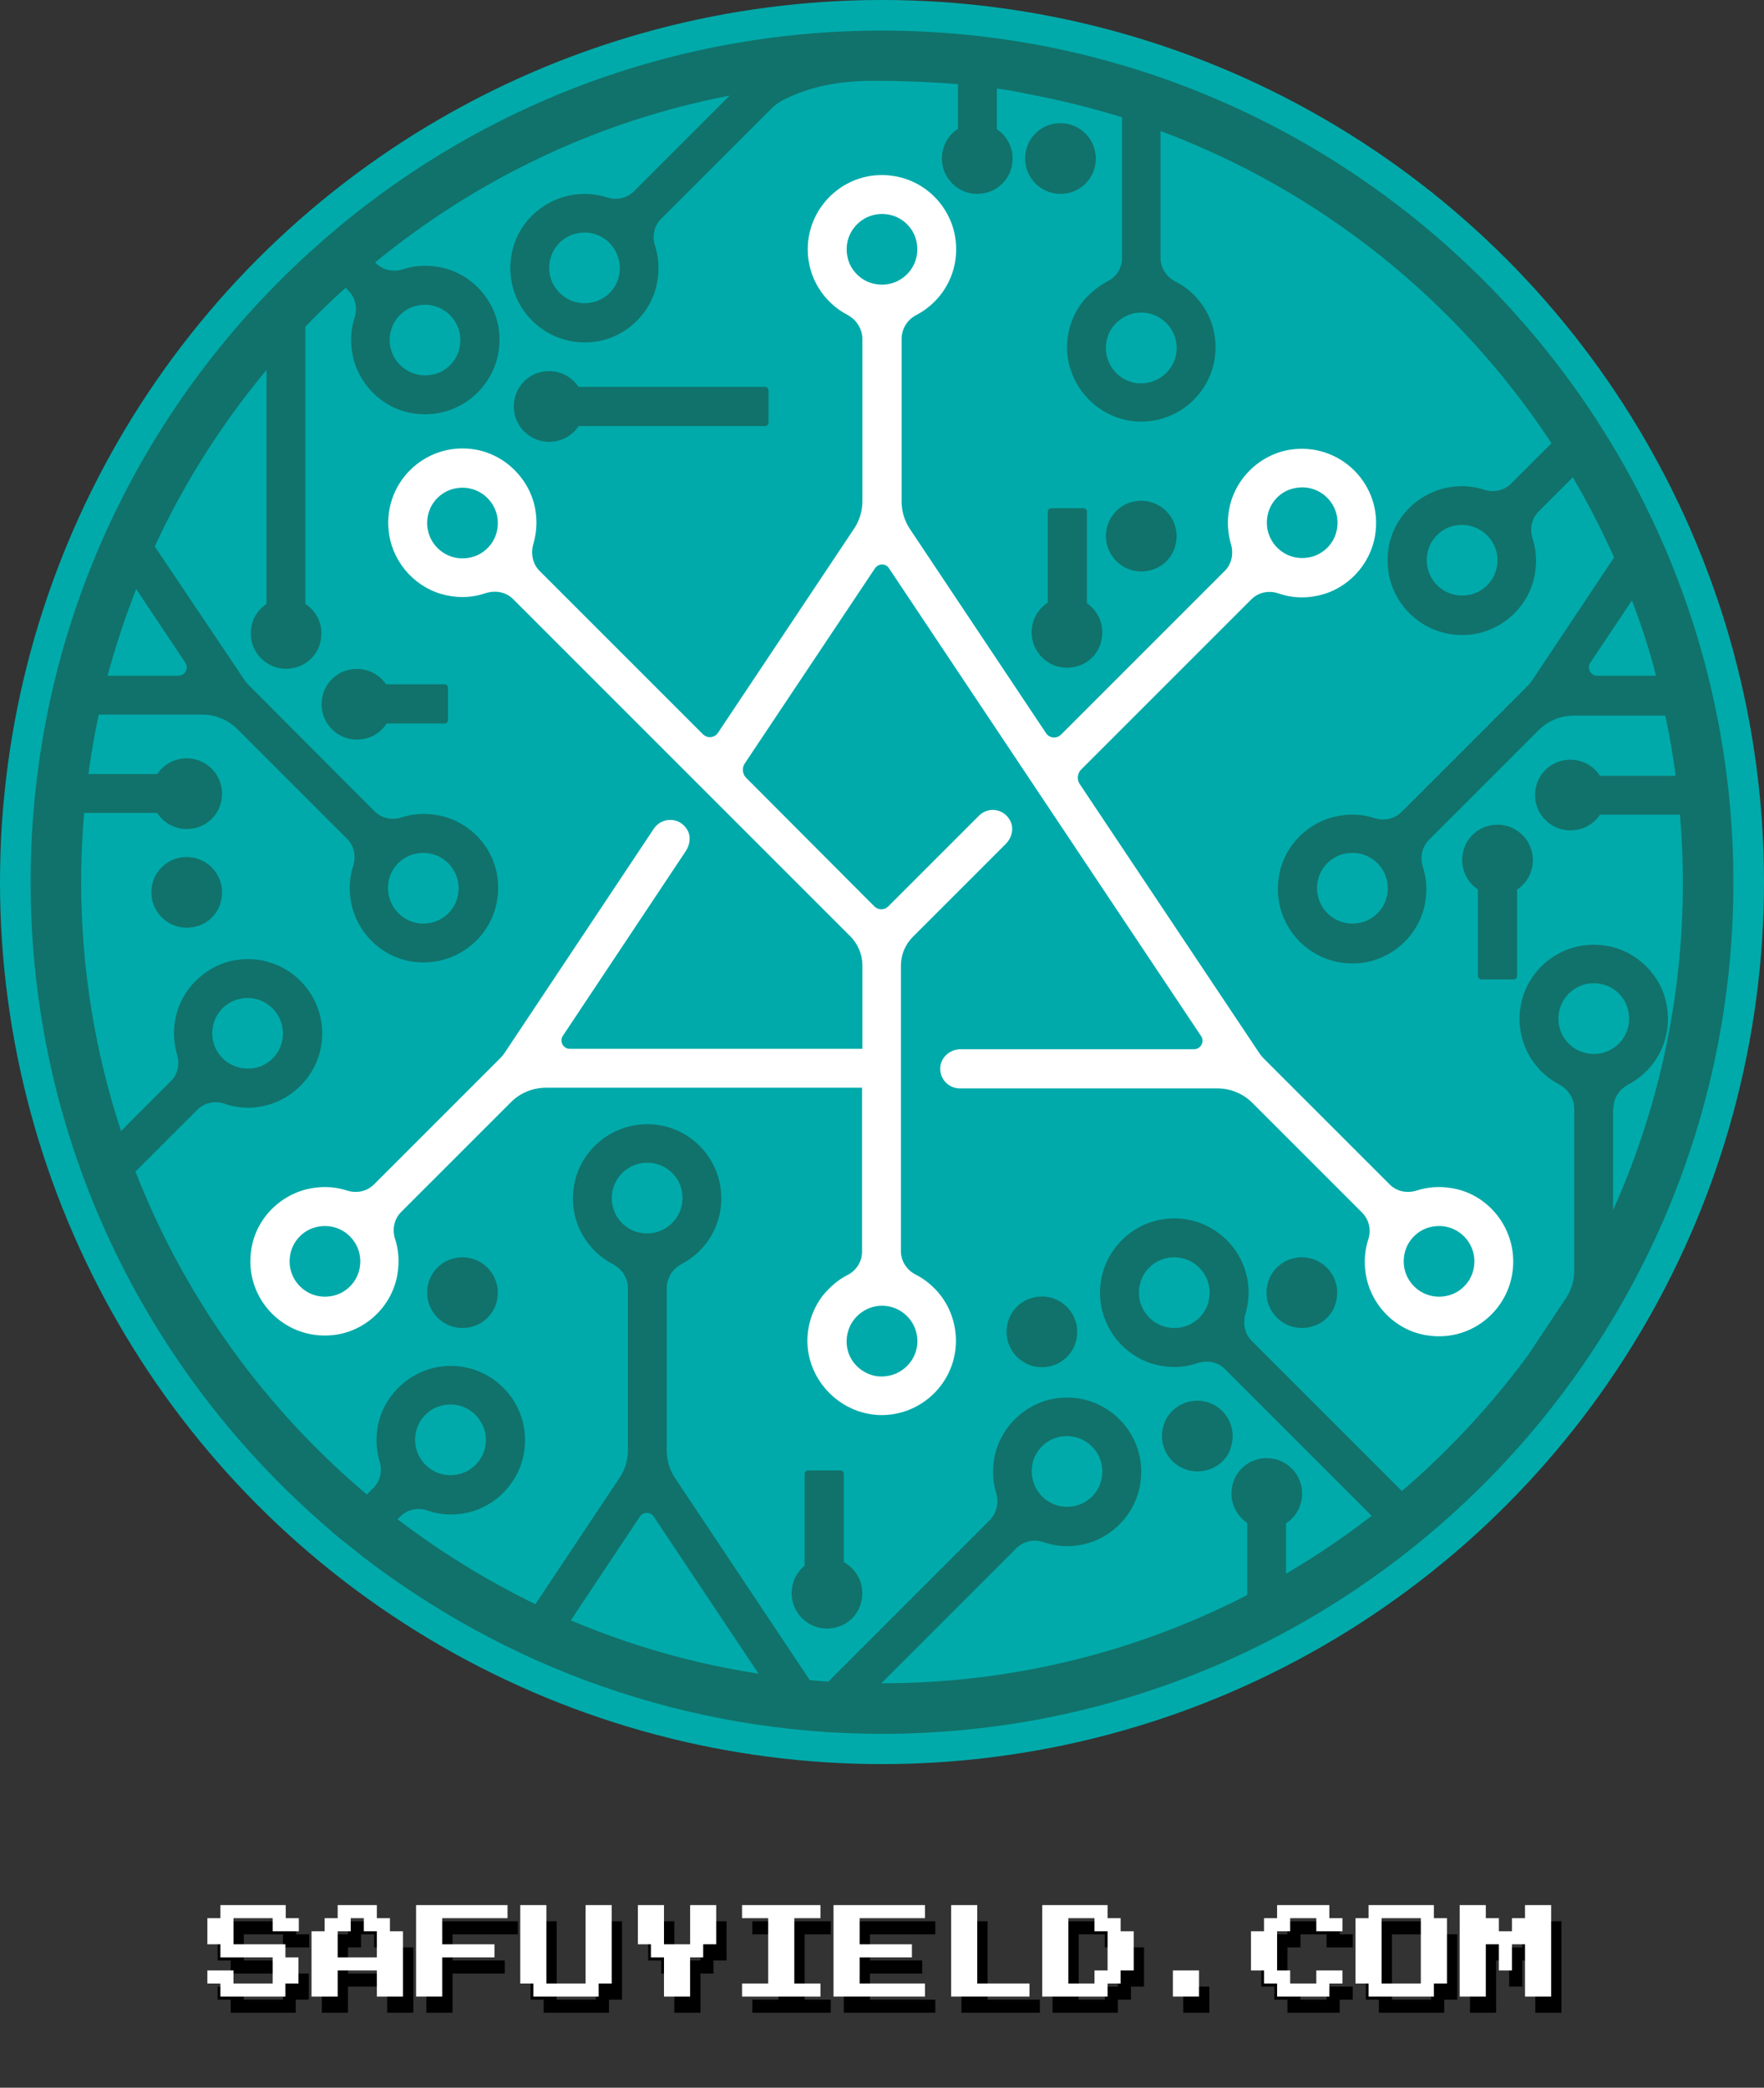 <?xml version="1.0" encoding="utf-8"?>
<!-- Generator: Adobe Illustrator 25.2.1, SVG Export Plug-In . SVG Version: 6.00 Build 0)  -->
<svg version="1.1" id="Capa_1" xmlns="http://www.w3.org/2000/svg" xmlns:xlink="http://www.w3.org/1999/xlink" x="0px" y="0px"
	 viewBox="0 0 513 607.1" style="enable-background:new 0 0 513 607.1;" xml:space="preserve">
<rect x="0" y="0" width="513" height="607.1" fill="#333333" stroke="none"/>
<style type="text/css">
	.st0{fill:#00AAAA;}
	.st1{fill:#FFFFFF;}
	.st2{fill:#11726B;}
	.st3{enable-background:new    ;}
</style>
<g>
	<g>
		<circle class="st0" cx="256.5" cy="256.5" r="256.5"/>
		<path class="st1" d="M422.1,345.5c-3.5-0.6-7-0.3-10.1,0.7c-2.8,0.9-5.8,0.3-7.9-1.8l-36.3-36.3c-0.7-0.7-1.3-1.4-1.8-2.2L314,228
			c-0.9-1.3-0.7-3.1,0.4-4.2l6.2-6.2l43.3-43.3c2.1-2.1,5.2-2.7,8-1.7c3.5,1.2,7.4,1.5,11.4,0.6c8.5-1.8,15.2-8.9,16.6-17.5
			c2.4-14.7-10.2-27.3-24.9-24.9c-8.9,1.5-16.1,8.7-17.6,17.6c-0.6,3.5-0.3,6.8,0.6,9.9c0.8,2.7,0.2,5.7-1.8,7.7l-41.9,41.9
			l-5.7,5.7c-1.3,1.3-3.4,1.1-4.4-0.4l-39.6-59.4c-1.6-2.4-2.4-5.2-2.4-8V98.6c0-3,1.7-5.7,4.3-7c8-4.2,13-13.2,11.2-23.1
			c-1.6-8.7-8.5-15.6-17.1-17.2c-13.7-2.6-25.7,8-25.7,21.2c0,8.3,4.7,15.5,11.6,19.1c2.6,1.4,4.3,4.1,4.3,7v47.1
			c0,2.8-0.8,5.6-2.4,8l-39.6,59.4c-1,1.5-3.1,1.7-4.4,0.4L156.9,166c-2-2-2.6-5-1.8-7.8c0.9-3.1,1.2-6.4,0.6-9.9
			c-1.5-8.9-8.7-16.1-17.6-17.6c-14.7-2.4-27.3,10.2-24.9,24.9c1.4,8.6,8.1,15.7,16.6,17.5c4.1,0.9,7.9,0.6,11.4-0.6
			c2.8-0.9,5.9-0.4,8,1.7l98.1,98.1c2.2,2.2,3.5,5.3,3.5,8.4V305h-85.1c-1.9,0-3.1-2.2-2-3.8l35.8-53.8c1.2-1.9,1.5-4.3,0.3-6.2
			c-2.3-3.7-7.3-3.6-9.6-0.3L147,305.8c-0.5,0.8-1.1,1.5-1.8,2.2l-36.4,36.4c-2.1,2.1-5.1,2.7-7.9,1.8c-3.1-1-6.5-1.3-10.1-0.7
			c-9,1.5-16.3,8.7-17.7,17.7c-2.4,14.7,10.2,27.2,24.8,24.9c9-1.4,16.3-8.7,17.7-17.7c0.6-3.6,0.3-7-0.7-10.1
			c-0.9-2.8-0.3-5.8,1.8-7.9l31.9-31.9c2.7-2.7,6.4-4.2,10.2-4.2h91.9V364c0,2.8-1.6,5.4-4.1,6.7c-2.8,1.4-5.2,3.5-7.2,5.9
			c-2.9,3.7-4.6,8.4-4.6,13.4c0.1,11.5,9.5,21.1,21,21.5c12.2,0.3,22.2-9.5,22.2-21.6c0-5-1.7-9.7-4.6-13.4
			c-1.9-2.4-4.4-4.5-7.2-5.9c-2.5-1.3-4.2-3.9-4.2-6.7v-83.1c0-3.2,1.3-6.2,3.5-8.4l7.8-7.8l19.2-19.2c1.7-1.7,2.4-4.3,1.4-6.5
			c-1.7-3.7-6.4-4.5-9.2-1.7l-26.4,26.4c-1.1,1.1-2.9,1.1-4,0L217,226.2c-1.1-1.1-1.3-2.9-0.4-4.2l37.9-56.8c1-1.4,3.1-1.4,4,0
			l90.8,136.1c1.1,1.6-0.1,3.8-2,3.8h-67.9c-2.6,0-5.1,1.7-5.8,4.3c-0.9,3.7,1.9,7.1,5.5,7.1H354c3.8,0,7.5,1.5,10.2,4.2l31.9,31.9
			c2.1,2.1,2.7,5.1,1.8,7.9c-1,3.1-1.3,6.5-0.7,10.1c1.5,9,8.7,16.3,17.7,17.7c14.7,2.4,27.2-10.2,24.9-24.9
			C438.3,354.2,431.1,346.9,422.1,345.5L422.1,345.5z M375.9,142.1c7.8-2.1,14.8,4.9,12.7,12.7c-0.9,3.4-3.7,6.2-7.1,7.1
			c-7.8,2.1-14.8-4.9-12.7-12.7C369.7,145.8,372.4,143,375.9,142.1L375.9,142.1z M137.3,162c-7.8,2.1-14.8-4.9-12.7-12.7
			c0.9-3.4,3.7-6.2,7.1-7.1c7.8-2.1,14.8,4.9,12.7,12.7C143.5,158.3,140.7,161.1,137.3,162L137.3,162z M97.3,376.7
			c-7.8,2.1-14.8-4.9-12.7-12.7c0.9-3.4,3.7-6.2,7.1-7.1c7.8-2.1,14.8,4.9,12.7,12.7C103.5,373,100.7,375.8,97.3,376.7L97.3,376.7z
			 M265.7,385.4c0.7,1.4,1.1,3,1.1,4.6c0,6.1-5.4,11-11.8,10.2c-3.3-0.5-6.2-2.6-7.7-5.5c-1.6-3.2-1.3-6.6,0-9.3
			c1.7-3.3,5.2-5.7,9.2-5.7C260.5,379.7,264,382,265.7,385.4L265.7,385.4z M246.6,75.3c-2.1-7.8,4.9-14.8,12.7-12.7
			c3.4,0.9,6.2,3.7,7.1,7.1c2.1,7.8-4.9,14.8-12.7,12.7C250.3,81.5,247.5,78.7,246.6,75.3L246.6,75.3z M421.3,376.7
			c-7.8,2.1-14.8-4.9-12.7-12.7c0.9-3.4,3.7-6.2,7.1-7.1c7.8-2.1,14.8,4.9,12.7,12.7C427.5,373,424.7,375.8,421.3,376.7"/>
		<g>
			<g>
				<g>
					<g>
						<g>
							<path class="st2" d="M256.5,8.9c-63.6,0-121.6,24-165.5,63.6c-0.3,0.3-0.6,0.5-0.9,0.8l0,0C40.2,118.6,8.9,184,8.9,256.5
								c0,75.4,33.9,143.1,87.3,188.6c0.1,0.1,0.2,0.2,0.3,0.3c1.1,1,2.3,1.9,3.4,2.8c0.6,0.5,1.2,1,1.9,1.5c1,0.8,2.1,1.7,3.1,2.5
								l0.1,0.1c21,16.2,44.6,29.2,70.1,38.1s52.9,13.8,81.4,13.8c136.5,0,247.6-111.1,247.6-247.6S393,8.9,256.5,8.9z M481.6,196.5
								h-17.1c-1.9,0-3.1-2.2-2-3.8l12.1-18.1C477.3,181.7,479.7,189,481.6,196.5z M39.6,171.3l14.3,21.4c1.1,1.6-0.1,3.8-2,3.8
								H31.3C33.6,187.9,36.4,179.5,39.6,171.3z M166,471.2l20.1-30.2c0.9-1.4,3.1-1.4,4,0l30.5,45.7
								C201.6,483.8,183.3,478.5,166,471.2z M185.4,358.3c-3.4-0.9-6.2-3.7-7.1-7.1c-2.1-7.8,4.9-14.8,12.7-12.7
								c3.4,0.9,6.2,3.7,7.1,7.1C200.2,353.4,193.2,360.4,185.4,358.3z M460.7,306.1c-3.4-0.9-6.2-3.7-7.1-7.1
								c-2.1-7.8,4.9-14.8,12.7-12.7c3.4,0.9,6.2,3.7,7.1,7.1C475.5,301.3,468.5,308.2,460.7,306.1z M469.2,322.4c0-3,1.7-5.6,4.3-7
								c8-4.2,13-13.2,11.2-23.1c-1.5-8.6-8.5-15.6-17.1-17.2c-13.7-2.5-25.7,7.9-25.7,21.2c0,8.3,4.7,15.5,11.6,19.1
								c2.6,1.4,4.3,4.1,4.3,7v47.1c0,2.9-0.8,5.6-2.4,8l-10.9,16.4c-10.7,14.6-23.1,27.9-36.8,39.7L364,389.9c-2-2-2.6-5-1.8-7.8
								c0.9-3.1,1.2-6.4,0.6-9.9c-1.5-8.9-8.7-16.1-17.7-17.6c-14.7-2.4-27.3,10.2-24.9,24.9c1.4,8.6,8.1,15.7,16.6,17.5
								c4.1,0.9,7.9,0.6,11.4-0.6c2.8-0.9,5.9-0.4,8,1.7l42.7,42.7c-39.4,30.5-88.8,48.7-142.4,48.7h-0.2l39.3-39.3
								c2.1-2.1,5.2-2.7,8-1.7c3.5,1.2,7.4,1.5,11.4,0.6c8.5-1.8,15.2-8.9,16.6-17.5c2.4-14.7-10.2-27.3-24.9-24.9
								c-8.9,1.5-16.1,8.7-17.6,17.6c-0.6,3.5-0.3,6.9,0.6,9.9c0.8,2.7,0.2,5.7-1.8,7.8l-47,47c-1.8-0.1-3.6-0.3-5.4-0.4l-39.2-58.8
								c-1.6-2.4-2.4-5.2-2.4-8v-47.2c0-3,1.7-5.6,4.3-7c8-4.2,13-13.2,11.2-23.1c-1.6-8.7-8.5-15.6-17.1-17.2
								c-13.7-2.5-25.7,7.9-25.7,21.2c0,8.3,4.7,15.5,11.6,19.1c2.7,1.4,4.4,4.1,4.4,7v47.1c0,2.9-0.8,5.6-2.4,8l-24.5,36.8
								c-14.2-6.9-27.6-15.2-40.1-24.7l0.8-0.8c2.1-2.1,5.2-2.7,8-1.7c3.5,1.2,7.4,1.5,11.4,0.6c8.5-1.8,15.2-8.9,16.6-17.5
								c2.4-14.7-10.2-27.3-24.9-24.9c-8.9,1.5-16.2,8.7-17.7,17.6c-0.6,3.5-0.3,6.8,0.6,9.9c0.8,2.7,0.2,5.7-1.8,7.7l-1.9,1.9
								c-29.7-25-53-57.2-67.3-93.9l18-18c2.1-2.1,5.2-2.7,8-1.7c3.5,1.2,7.4,1.5,11.4,0.6c8.5-1.9,15.2-8.9,16.6-17.5
								c2.4-14.7-10.2-27.3-24.9-24.9c-8.9,1.5-16.1,8.7-17.6,17.6c-0.6,3.5-0.3,6.8,0.6,9.9c0.8,2.7,0.2,5.7-1.8,7.7l-14.5,14.5
								c-7.5-22.8-11.6-47.2-11.6-72.4c0-16.7,1.8-33,5.1-48.7h30.1c3.8,0,7.5,1.5,10.2,4.2l31.9,31.9c2.1,2.1,2.7,5.1,1.8,7.9
								c-1,3.1-1.3,6.5-0.7,10.1c1.5,9,8.7,16.3,17.7,17.7c14.7,2.3,27.2-10.2,24.9-24.9c-1.4-9-8.7-16.3-17.7-17.7
								c-3.5-0.6-7-0.3-10.1,0.7c-2.8,0.9-5.8,0.3-7.9-1.8l-36.3-36.4c-0.7-0.7-1.3-1.4-1.8-2.2L45,158.9
								c13.3-28.7,32.3-54.3,55.5-75.2l0.8,0.8c2.1,2.1,2.7,5.1,1.8,7.9c-1,3.1-1.3,6.5-0.7,10.1c1.5,9,8.7,16.3,17.7,17.7
								c14.7,2.3,27.2-10.2,24.9-24.9c-1.5-9-8.7-16.3-17.7-17.7c-3.5-0.6-7-0.3-10.1,0.7c-2.8,0.9-5.8,0.3-7.9-1.8l-0.2-0.2
								c29.3-24,64.5-41.1,103.1-48.5l-27.8,27.8c-2.1,2.1-5.1,2.7-7.9,1.8c-3.1-1-6.5-1.3-10.1-0.7c-9,1.5-16.3,8.7-17.7,17.7
								c-2.4,14.7,10.2,27.2,24.8,24.9c9-1.4,16.3-8.7,17.7-17.7c0.6-3.5,0.3-7-0.7-10.1c-0.9-2.8-0.3-5.8,1.8-7.9l31.9-31.9
								c0.6-0.6,1.2-1.1,1.9-1.6c0.8-0.6,1.7-1.1,2.7-1.5c0.1,0,0.1-0.1,0.2-0.1c5.7-2.8,13.8-5,24.9-5c30,0,45.3,3.9,45.3,3.9
								c9.2,1.7,18.3,4,27.1,6.7v41c0,2.8-1.6,5.4-4.2,6.7c-2.8,1.5-5.2,3.5-7.2,5.9c-2.9,3.7-4.6,8.4-4.6,13.4
								c0.1,11.5,9.5,21.2,21,21.5c12.2,0.3,22.2-9.5,22.2-21.6c0-5-1.7-9.7-4.6-13.3c-1.9-2.5-4.4-4.5-7.2-5.9
								c-2.5-1.3-4.2-3.9-4.2-6.7v-37c46.9,17.5,86.6,49.6,113.7,90.8l-11.7,11.7c-2.1,2.1-5.1,2.7-7.9,1.8c-3.1-1-6.5-1.3-10.1-0.7
								c-9,1.5-16.3,8.7-17.7,17.8c-2.3,14.7,10.2,27.2,24.9,24.9c9-1.5,16.3-8.7,17.7-17.7c0.6-3.6,0.3-7-0.7-10.1
								c-0.9-2.8-0.3-5.8,1.8-7.9l9.9-9.9c4.4,7.5,8.4,15.3,12,23.3l-23.6,35.4c-0.5,0.8-1.1,1.5-1.8,2.2l-36.4,36.4
								c-2.1,2.1-5.1,2.7-7.9,1.8c-3.1-1-6.5-1.3-10.1-0.7c-9,1.5-16.3,8.7-17.7,17.8c-2.3,14.7,10.2,27.2,24.9,24.9
								c9-1.5,16.3-8.7,17.7-17.7c0.6-3.6,0.3-7-0.7-10.1c-0.9-2.8-0.3-5.8,1.8-7.9l31.9-31.9c2.7-2.7,6.4-4.2,10.2-4.2h26.6
								c3.3,15.7,5.1,32,5.1,48.7c0,33.9-7.3,66.1-20.3,95.1v-29.5H469.2z M351.4,378.7c-0.9,3.4-3.7,6.2-7.1,7.1
								c-7.8,2.1-14.8-4.9-12.7-12.7c0.9-3.4,3.7-6.2,7.1-7.1C346.5,363.9,353.5,370.9,351.4,378.7z M300.4,425.1
								c0.9-3.4,3.7-6.2,7.1-7.1c7.8-2.1,14.8,4.9,12.7,12.7c-0.9,3.4-3.7,6.2-7.1,7.1C305.3,439.9,298.4,432.9,300.4,425.1z
								 M121.1,415.9c0.9-3.4,3.7-6.2,7.1-7.1c7.8-2.1,14.8,4.9,12.7,12.7c-0.9,3.4-3.7,6.2-7.1,7.1
								C126,430.7,119,423.7,121.1,415.9z M62.1,297.7c0.9-3.4,3.7-6.2,7.1-7.1c7.8-2.1,14.8,4.9,12.7,12.7
								c-0.9,3.4-3.7,6.2-7.1,7.1C67,312.4,60,305.5,62.1,297.7z M113.2,255.5c0.9-3.4,3.7-6.2,7.1-7.1c7.8-2.1,14.8,4.9,12.7,12.7
								c-0.9,3.4-3.7,6.2-7.1,7.1C118.1,270.3,111.2,263.3,113.2,255.5z M113.7,96.1c0.9-3.4,3.7-6.2,7.1-7.1
								c7.8-2.1,14.8,4.9,12.7,12.7c-0.9,3.4-3.7,6.2-7.1,7.1C118.6,110.8,111.6,103.9,113.7,96.1z M179.9,80.7
								c-0.9,3.4-3.7,6.2-7.1,7.1c-7.8,2.1-14.8-4.9-12.7-12.7c0.9-3.4,3.7-6.2,7.1-7.1C175,65.9,181.9,72.9,179.9,80.7z
								 M331.9,90.9c4,0,7.5,2.3,9.2,5.7c0.7,1.4,1.1,3,1.1,4.6c0,6.1-5.4,11-11.8,10.2c-3.3-0.5-6.2-2.6-7.7-5.6
								c-1.6-3.2-1.3-6.6,0-9.3C324.5,93.2,327.9,90.9,331.9,90.9z M435.1,165.7c-0.9,3.4-3.7,6.2-7.1,7.1
								c-7.8,2.1-14.8-4.9-12.7-12.7c0.9-3.4,3.7-6.2,7.1-7.1C430.2,151,437.2,157.9,435.1,165.7z M403.2,261.1
								c-0.9,3.4-3.7,6.2-7.1,7.1c-7.8,2.1-14.8-4.9-12.7-12.7c0.9-3.4,3.7-6.2,7.1-7.1C398.4,246.3,405.3,253.3,403.2,261.1z"/>
						</g>
					</g>
				</g>
				<g>
					<path class="st2" d="M106.6,214.7L106.6,214.7c-7.8,2.1-14.8-4.9-12.7-12.7c0.9-3.4,3.7-6.2,7.1-7.1
						c7.8-2.1,14.8,4.9,12.7,12.7C112.8,211,110,213.8,106.6,214.7"/>
				</g>
				<g>
					<path class="st2" d="M162.5,128.1L162.5,128.1c-7.8,2.1-14.8-4.9-12.7-12.7c0.9-3.4,3.7-6.2,7.1-7.1
						c7.8-2.1,14.8,4.9,12.7,12.7C168.7,124.4,165.9,127.2,162.5,128.1"/>
				</g>
				<g>
					<path class="st2" d="M86,194.1L86,194.1c-7.8,2.1-14.8-4.9-12.7-12.7c0.9-3.4,3.7-6.2,7.1-7.1c7.8-2.1,14.8,4.9,12.7,12.7
						C92.2,190.5,89.4,193.2,86,194.1"/>
				</g>
				<g>
					<path class="st2" d="M305.8,397.2L305.8,397.2c-7.8,2.1-14.8-4.9-12.7-12.7c0.9-3.4,3.7-6.2,7.1-7.1
						c7.8-2.1,14.8,4.9,12.7,12.7C312,393.5,309.2,396.3,305.8,397.2"/>
				</g>
				<g>
					<path class="st2" d="M459.5,241.1L459.5,241.1c-7.8,2.1-14.8-4.9-12.7-12.7c0.9-3.4,3.7-6.2,7.1-7.1
						c7.8-2.1,14.8,4.9,12.7,12.7C465.7,237.5,462.9,240.2,459.5,241.1"/>
				</g>
				<g>
					<path class="st2" d="M438.3,260L438.3,260c-7.8,2.1-14.8-4.9-12.7-12.7c0.9-3.4,3.7-6.2,7.1-7.1c7.8-2.1,14.8,4.9,12.7,12.7
						C444.5,256.3,441.7,259.1,438.3,260"/>
				</g>
				<g>
					<path class="st2" d="M311.2,56L311.2,56c-7.8,2.1-14.8-4.9-12.7-12.7c0.9-3.4,3.7-6.2,7.1-7.1c7.8-2.1,14.8,4.9,12.7,12.7
						C317.4,52.3,314.6,55.1,311.2,56"/>
				</g>
				<g>
					<path class="st2" d="M313.1,193.8L313.1,193.8c-7.8,2.1-14.8-4.9-12.7-12.7c0.9-3.4,3.7-6.2,7.1-7.1
						c7.8-2.1,14.8,4.9,12.7,12.7C319.3,190.1,316.6,192.9,313.1,193.8"/>
				</g>
				<g>
					<path class="st2" d="M334.7,165.8L334.7,165.8c-7.8,2.1-14.8-4.9-12.7-12.7c0.9-3.4,3.7-6.2,7.1-7.1
						c7.8-2.1,14.8,4.9,12.7,12.7C340.9,162.1,338.2,164.9,334.7,165.8"/>
				</g>
				<g>
					<path class="st2" d="M137.3,385.8L137.3,385.8c-7.8,2.1-14.8-4.9-12.7-12.7c0.9-3.4,3.7-6.2,7.1-7.1
						c7.8-2.1,14.8,4.9,12.7,12.7C143.5,382.1,140.7,384.9,137.3,385.8"/>
				</g>
				<g>
					<path class="st2" d="M57.1,269.4L57.1,269.4c-7.8,2.1-14.8-4.9-12.7-12.7c0.9-3.4,3.7-6.2,7.1-7.1c7.8-2.1,14.8,4.9,12.7,12.7
						C63.3,265.8,60.6,268.5,57.1,269.4"/>
				</g>
				<g>
					<path class="st2" d="M57.1,240.7L57.1,240.7c-7.8,2.1-14.8-4.9-12.7-12.7c0.9-3.4,3.7-6.2,7.1-7.1c7.8-2.1,14.8,4.9,12.7,12.7
						C63.3,237,60.6,239.8,57.1,240.7"/>
				</g>
				<g>
					<path class="st2" d="M351,427.5L351,427.5c-7.8,2.1-14.8-4.9-12.7-12.7c0.9-3.4,3.7-6.2,7.1-7.1c7.8-2.1,14.8,4.9,12.7,12.7
						C357.3,423.9,354.5,426.6,351,427.5"/>
				</g>
				<g>
					<path class="st2" d="M381.4,385.8L381.4,385.8c-7.8,2.1-14.8-4.9-12.7-12.7c0.9-3.4,3.7-6.2,7.1-7.1
						c7.8-2.1,14.8,4.9,12.7,12.7C387.7,382.1,384.9,384.9,381.4,385.8"/>
				</g>
				<g>
					<path class="st2" d="M371.2,444.2L371.2,444.2c-7.8,2.1-14.8-4.9-12.7-12.7c0.9-3.4,3.7-6.2,7.1-7.1
						c7.8-2.1,14.8,4.9,12.7,12.7C377.4,440.6,374.6,443.3,371.2,444.2"/>
				</g>
				<g>
					<path class="st2" d="M243.3,473.2L243.3,473.2c-7.8,2.1-14.8-4.9-12.7-12.7c0.9-3.4,3.7-6.2,7.1-7.1
						c7.8-2.1,14.8,4.9,12.7,12.7C249.5,469.6,246.7,472.3,243.3,473.2"/>
				</g>
				<g>
					<path class="st2" d="M287,56L287,56c-7.8,2.1-14.8-4.9-12.7-12.7c0.9-3.4,3.7-6.2,7.1-7.1c7.8-2.1,14.8,4.9,12.7,12.7
						C293.2,52.3,290.4,55.1,287,56"/>
				</g>
				<rect x="15.1" y="225.1" class="st2" width="32.5" height="11.3"/>
				<rect x="457.5" y="225.6" class="st2" width="32.5" height="11.3"/>
				<rect x="362.7" y="436.8" class="st2" width="11.3" height="32.5"/>
				<path class="st2" d="M304.7,179.3v-30.5c0-0.5,0.4-1,1-1h9.4c0.5,0,1,0.4,1,1v30.5c0,0.5-0.4,1-1,1h-9.4
					C305.1,180.2,304.7,179.8,304.7,179.3z"/>
				<path class="st2" d="M129.3,210.4H98.8c-0.5,0-1-0.4-1-1V200c0-0.5,0.4-1,1-1h30.5c0.5,0,1,0.4,1,1v9.4
					C130.3,210,129.8,210.4,129.3,210.4z"/>
				<path class="st2" d="M222.5,123.9h-61.9c-0.5,0-1-0.4-1-1v-9.4c0-0.5,0.4-1,1-1h61.9c0.5,0,1,0.4,1,1v9.4
					C223.5,123.4,223.1,123.9,222.5,123.9z"/>
				<path class="st2" d="M429.8,283.8v-30.5c0-0.5,0.4-1,1-1h9.4c0.5,0,1,0.4,1,1v30.5c0,0.5-0.4,1-1,1h-9.4
					C430.3,284.8,429.8,284.4,429.8,283.8z"/>
				<path class="st2" d="M234,459.1v-30.5c0-0.5,0.4-1,1-1h9.4c0.5,0,1,0.4,1,1v30.5c0,0.5-0.4,1-1,1H235
					C234.4,460,234,459.6,234,459.1z"/>
				<rect x="77.5" y="88.2" class="st2" width="11.3" height="93.9"/>
				<rect x="278.6" y="15.3" class="st2" width="11.3" height="34.1"/>
			</g>
		</g>
	</g>
	<g>
		<g class="st3">
			<path d="M67.1,585.3v-3.8h-3.8v-3.8h7.6v3.8h11.4v-7.6H67.1v-3.8h-3.8v-7.6h3.8v-3.8h19v3.8h3.8v3.8h-7.6v-3.8H70.9v7.6H86v3.8
				h3.8v7.6H86v3.8H67.1z"/>
			<path d="M93.6,585.3v-19h3.8v-3.8h3.8v-3.8h11.4v3.8h3.8v3.8h3.8v19h-7.6v-7.6h-11.4v7.6H93.6z M101.2,573.9h11.4v-7.6h-3.8v-3.8
				H105v3.8h-3.8V573.9z"/>
			<path d="M124,585.3v-26.6h26.6v3.8h-19v7.6h15.2v3.8h-15.2v11.4H124z"/>
			<path d="M158.1,585.3v-3.8h-3.8v-22.8h7.6v22.8h11.4v-22.8h7.6v22.8h-3.8v3.8H158.1z"/>
			<path d="M196.1,585.3v-11.4h-3.8v-3.8h-3.8v-11.4h7.6v11.4h7.6v-11.4h7.6v11.4h-3.8v3.8h-3.8v11.4H196.1z"/>
			<path d="M218.8,585.3v-3.8h7.6v-19h-7.6v-3.8h22.8v3.8H234v19h7.6v3.8H218.8z"/>
			<path d="M245.4,585.3v-26.6H272v3.8h-19v7.6h15.2v3.8H253v7.6h19v3.8H245.4z"/>
			<path d="M279.6,585.3v-26.6h7.6v22.8h15.2v3.8H279.6z"/>
			<path d="M306.1,585.3v-26.6h19v3.8h3.8v3.8h3.8v11.4h-3.8v3.8h-3.8v3.8H306.1z M313.7,581.5h7.6v-3.8h3.8v-11.4h-3.8v-3.8h-7.6
				V581.5z"/>
			<path d="M344.1,585.3v-7.6h7.6v7.6H344.1z"/>
			<path d="M374.4,585.3v-3.8h-3.8v-3.8h-3.8v-11.4h3.8v-3.8h3.8v-3.8h15.2v3.8h3.8v3.8h-7.6v-3.8h-7.6v3.8h-3.8v11.4h3.8v3.8h7.6
				v-3.8h7.6v3.8h-3.8v3.8H374.4z"/>
			<path d="M401,585.3v-3.8h-3.8v-19h3.8v-3.8h19v3.8h3.8v19H420v3.8H401z M404.8,581.5h11.4v-19h-11.4V581.5z"/>
			<path d="M427.5,585.3v-26.6h7.6v3.8h3.8v3.8h3.8v-3.8h3.8v-3.8h7.6v26.6h-7.6v-15.2h-3.8v7.6h-3.8v-7.6h-3.8v15.2H427.5z"/>
		</g>
		<g class="st3">
			<path class="st1" d="M64.1,580.6v-3.8h-3.8V573h7.6v3.8h11.4v-7.6H64.1v-3.8h-3.8v-7.6h3.8V554h19v3.8h3.8v3.8h-7.6v-3.8H67.9
				v7.6H83v3.8h3.8v7.6H83v3.8H64.1z"/>
			<path class="st1" d="M90.6,580.6v-19h3.8v-3.8h3.8V554h11.4v3.8h3.8v3.8h3.8v19h-7.6V573H98.2v7.6H90.6z M98.2,569.2h11.4v-7.6
				h-3.8v-3.8H102v3.8h-3.8V569.2z"/>
			<path class="st1" d="M121,580.6V554h26.6v3.8h-19v7.6h15.2v3.8h-15.2v11.4H121z"/>
			<path class="st1" d="M155.1,580.6v-3.8h-3.8V554h7.6v22.8h11.4V554h7.6v22.8h-3.8v3.8H155.1z"/>
			<path class="st1" d="M193.1,580.6v-11.4h-3.8v-3.8h-3.8V554h7.6v11.4h7.6V554h7.6v11.4h-3.8v3.8h-3.8v11.4H193.1z"/>
			<path class="st1" d="M215.8,580.6v-3.8h7.6v-19h-7.6V554h22.8v3.8H231v19h7.6v3.8H215.8z"/>
			<path class="st1" d="M242.4,580.6V554H269v3.8h-19v7.6h15.2v3.8H250v7.6h19v3.8H242.4z"/>
			<path class="st1" d="M276.6,580.6V554h7.6v22.8h15.2v3.8H276.6z"/>
			<path class="st1" d="M303.1,580.6V554h19v3.8h3.8v3.8h3.8V573h-3.8v3.8h-3.8v3.8H303.1z M310.7,576.8h7.6V573h3.8v-11.4h-3.8
				v-3.8h-7.6V576.8z"/>
			<path class="st1" d="M341.1,580.6V573h7.6v7.6H341.1z"/>
			<path class="st1" d="M371.4,580.6v-3.8h-3.8V573h-3.8v-11.4h3.8v-3.8h3.8V554h15.2v3.8h3.8v3.8h-7.6v-3.8h-7.6v3.8h-3.8V573h3.8
				v3.8h7.6V573h7.6v3.8h-3.8v3.8H371.4z"/>
			<path class="st1" d="M398,580.6v-3.8h-3.8v-19h3.8V554h19v3.8h3.8v19H417v3.8H398z M401.8,576.8h11.4v-19h-11.4V576.8z"/>
			<path class="st1" d="M424.5,580.6V554h7.6v3.8h3.8v3.8h3.8v-3.8h3.8V554h7.6v26.6h-7.6v-15.2h-3.8v7.6h-3.8v-7.6h-3.8v15.2H424.5
				z"/>
		</g>
	</g>
</g>
</svg>
